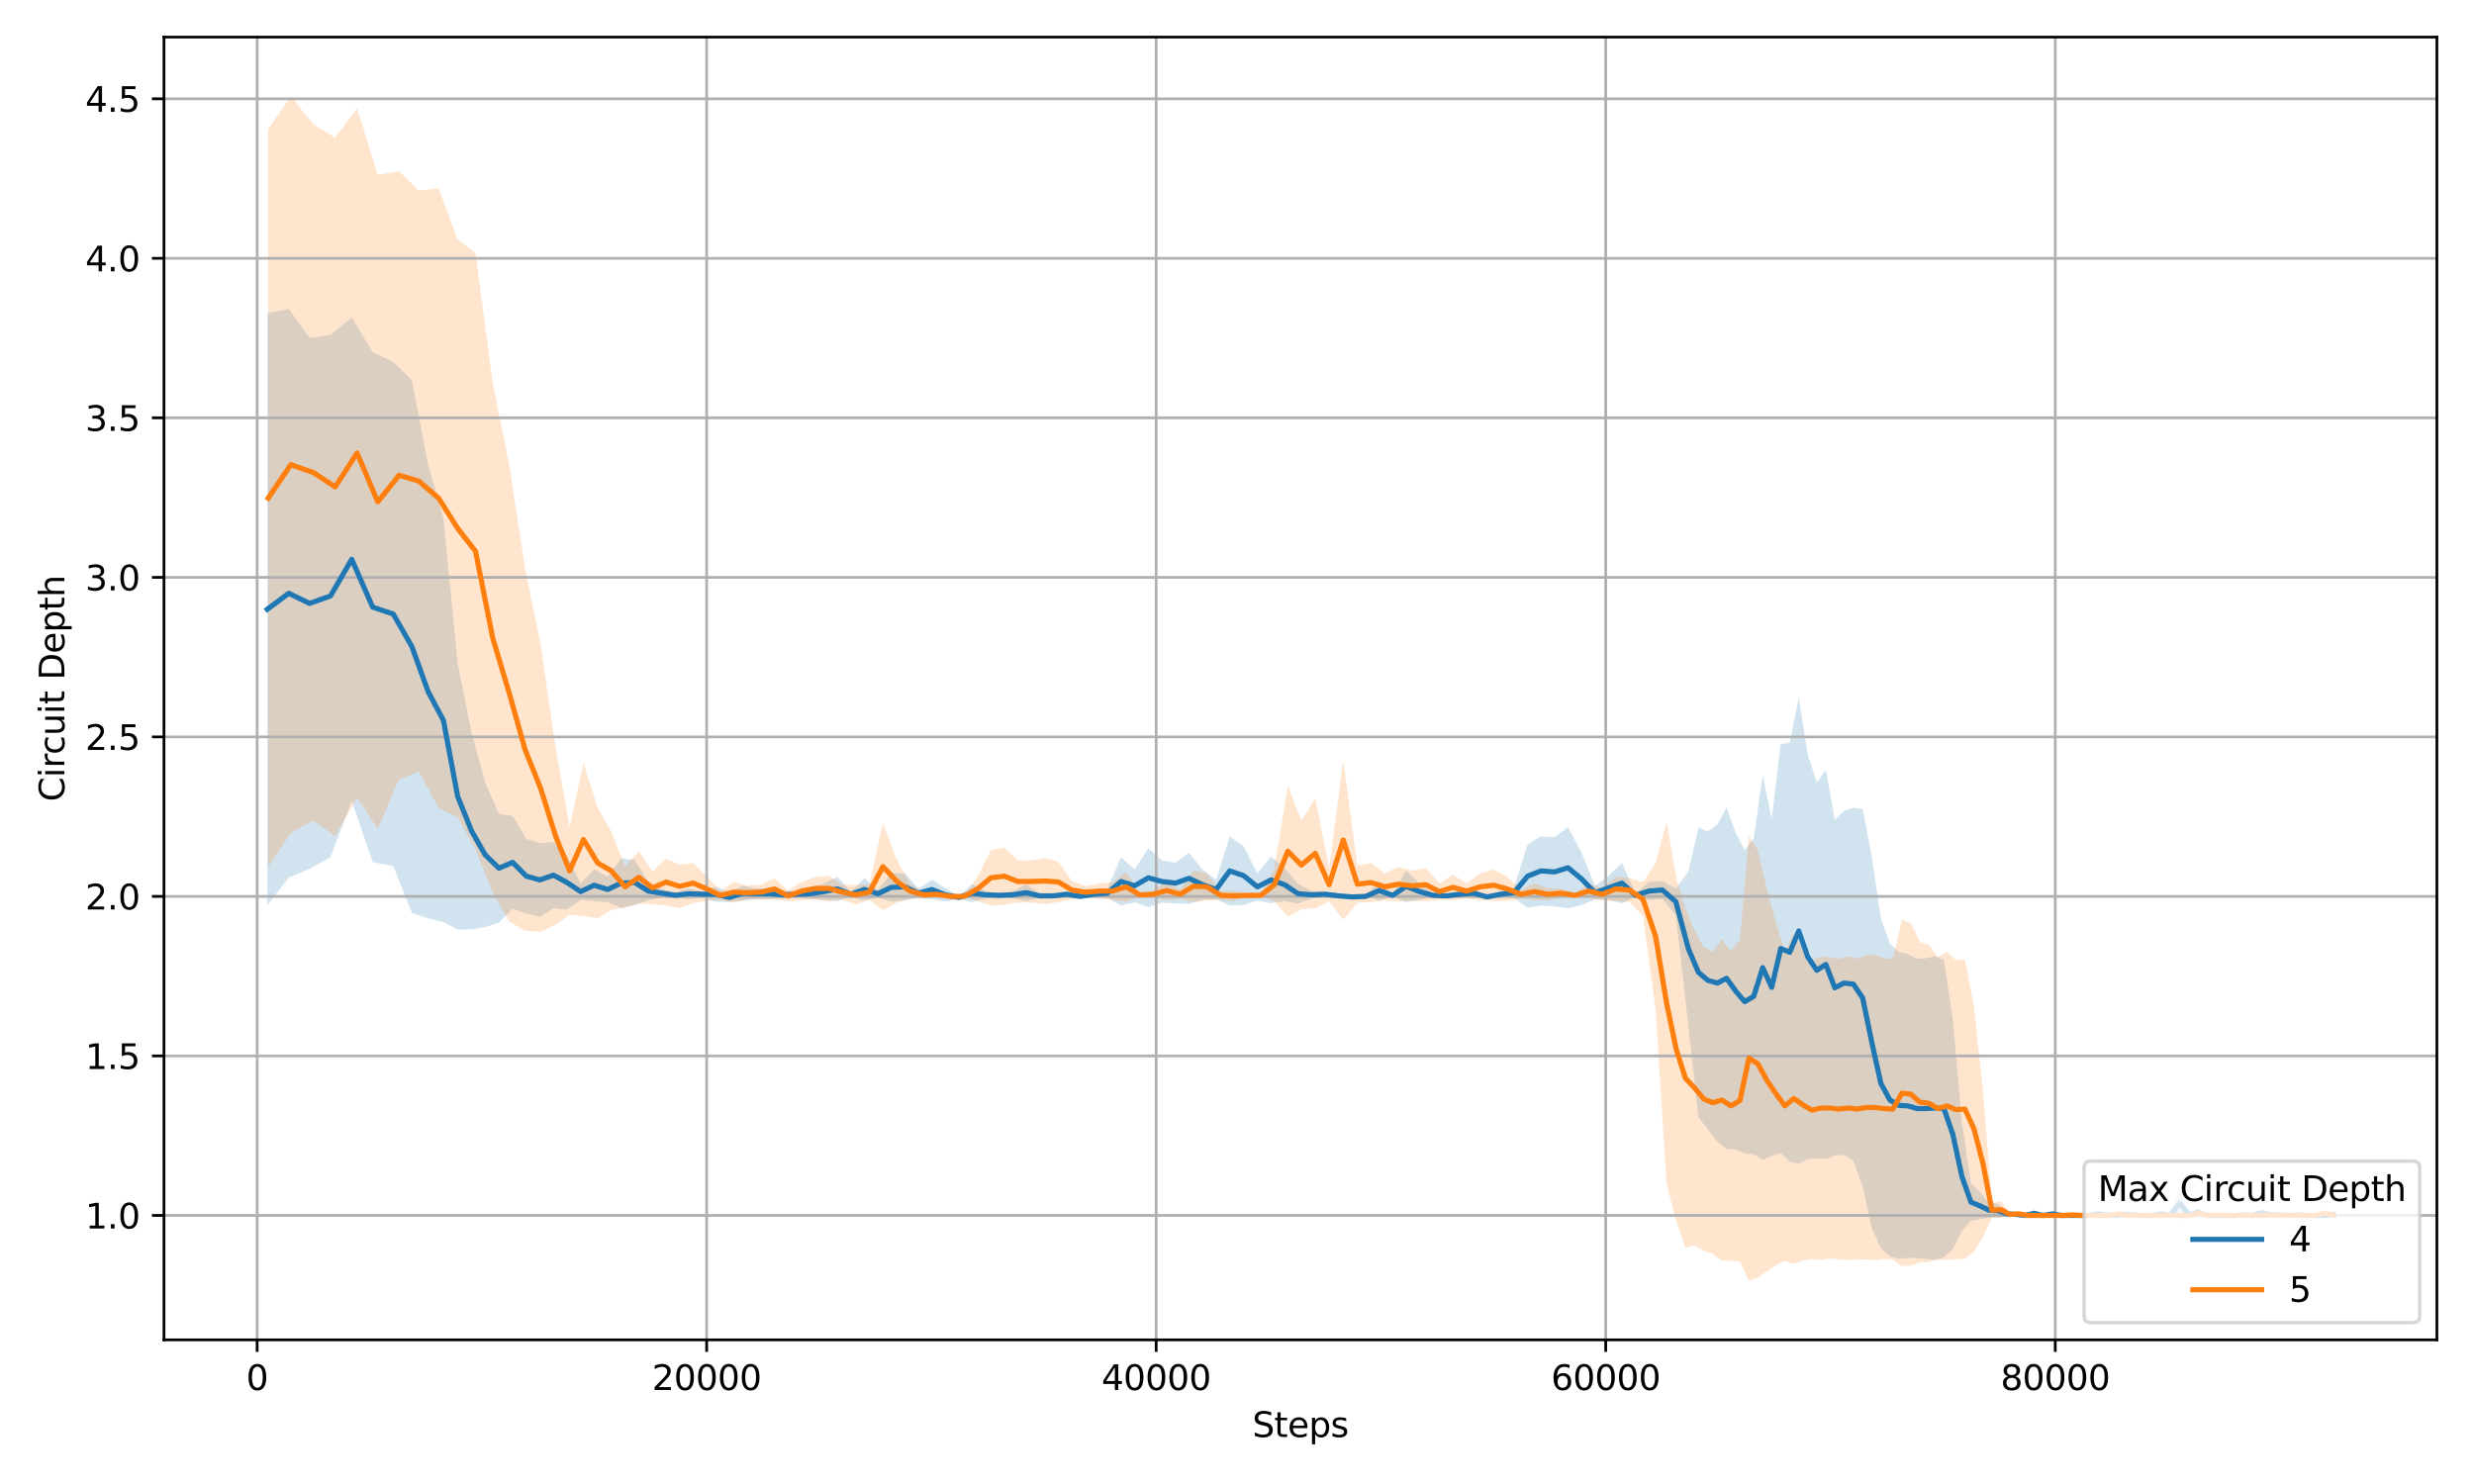 <?xml version="1.0" encoding="utf-8" standalone="no"?>
<!DOCTYPE svg PUBLIC "-//W3C//DTD SVG 1.1//EN"
  "http://www.w3.org/Graphics/SVG/1.1/DTD/svg11.dtd">
<svg xmlns:xlink="http://www.w3.org/1999/xlink" width="720pt" height="432pt" viewBox="0 0 720 432" xmlns="http://www.w3.org/2000/svg" version="1.1">
 <defs>
  <style type="text/css">*{stroke-linejoin: round; stroke-linecap: butt}</style>
 </defs>
 <g id="figure_1">
  <g id="patch_1">
   <path d="M 0 432 
L 720 432 
L 720 0 
L 0 0 
z
" style="fill: #ffffff"/>
  </g>
  <g id="axes_1">
   <g id="patch_2">
    <path d="M 47.72 390.04 
L 709.2 390.04 
L 709.2 10.8 
L 47.72 10.8 
z
" style="fill: #ffffff"/>
   </g>
   <g id="FillBetweenPolyCollection_1">
    <path d="M 77.787 91.175 
L 77.787 263.542 
L 84.034 255.494 
L 90.104 252.903 
L 96.181 249.516 
L 102.363 233.155 
L 108.453 250.958 
L 114.445 252.102 
L 119.854 265.75 
L 124.603 267.366 
L 129.051 268.402 
L 133.198 270.603 
L 137.241 270.512 
L 141.211 269.894 
L 145.215 268.529 
L 149.179 264.535 
L 153.175 265.933 
L 157.139 266.875 
L 161.077 264.387 
L 165.041 264.803 
L 168.986 261.962 
L 172.917 262.294 
L 176.855 262.656 
L 180.793 264.301 
L 184.75 263.49 
L 188.688 262.026 
L 192.626 261.332 
L 196.551 261.513 
L 200.482 261.705 
L 204.42 261.204 
L 208.351 262.517 
L 212.282 262.57 
L 216.194 262.207 
L 220.125 261.705 
L 224.044 261.705 
L 227.988 261.577 
L 231.913 261.204 
L 235.837 261.705 
L 239.762 261.962 
L 243.693 262.283 
L 247.631 261.204 
L 251.563 262.218 
L 255.487 261.268 
L 259.412 262.475 
L 263.343 262.101 
L 267.268 261.332 
L 271.2 261.781 
L 275.105 262.453 
L 279.023 261.694 
L 282.928 262.645 
L 286.879 261.577 
L 290.804 261.075 
L 294.722 261.577 
L 298.653 262.272 
L 302.578 261.449 
L 306.509 261.449 
L 310.434 261.204 
L 314.359 260.947 
L 318.29 261.204 
L 322.235 261.332 
L 326.251 263.618 
L 330.202 262.667 
L 334.205 264.067 
L 338.149 262.742 
L 342.081 262.988 
L 346.019 263.127 
L 349.983 261.92 
L 353.92 261.781 
L 357.878 263.587 
L 361.933 263.448 
L 365.93 262.101 
L 369.92 262.935 
L 373.852 262.358 
L 377.796 263.019 
L 381.727 261.577 
L 385.665 261.204 
L 389.59 261.449 
L 393.515 261.321 
L 397.439 260.947 
L 401.371 262.09 
L 405.296 261.075 
L 409.22 262.603 
L 413.145 261.962 
L 417.07 261.075 
L 420.995 261.449 
L 424.919 261.204 
L 428.851 261.332 
L 432.775 261.321 
L 436.7 261.204 
L 440.631 261.396 
L 444.556 264.259 
L 448.474 263.587 
L 452.399 263.896 
L 456.324 264.409 
L 460.249 263.501 
L 464.18 261.834 
L 468.105 261.973 
L 472.043 262.988 
L 475.967 261.075 
L 479.892 262.026 
L 483.81 261.716 
L 487.709 266.435 
L 491.346 298.446 
L 494.303 325.277 
L 497.063 328.771 
L 499.817 332.391 
L 502.466 334.459 
L 505.122 334.649 
L 507.758 335.739 
L 510.375 335.992 
L 512.991 337.721 
L 515.608 336.403 
L 518.244 335.692 
L 520.873 338.153 
L 523.49 338.807 
L 526.119 337.385 
L 528.749 337.214 
L 531.372 337.371 
L 533.988 336.397 
L 536.612 336.227 
L 539.385 337.836 
L 542.087 345.441 
L 544.762 357.609 
L 547.398 363.362 
L 550.021 365.766 
L 552.644 366.439 
L 555.261 366.156 
L 557.884 366.273 
L 560.5 366.492 
L 563.117 366.775 
L 565.733 366.054 
L 568.35 363.569 
L 570.973 358.285 
L 573.602 355.426 
L 576.232 354.977 
L 578.849 354.464 
L 581.472 354.4 
L 584.088 354.015 
L 586.718 353.951 
L 589.341 353.823 
L 591.983 354.08 
L 594.633 353.823 
L 597.334 354.015 
L 599.964 353.823 
L 602.593 353.823 
L 605.216 353.823 
L 607.846 353.823 
L 610.482 354.015 
L 613.099 353.887 
L 615.722 353.823 
L 618.351 353.951 
L 620.994 353.887 
L 623.637 353.823 
L 626.26 353.823 
L 628.915 354.015 
L 631.538 353.823 
L 634.332 355.298 
L 637.059 353.887 
L 639.708 354.208 
L 642.39 353.823 
L 645.04 353.823 
L 647.663 353.823 
L 650.292 353.823 
L 652.922 353.887 
L 655.558 353.823 
L 658.174 354.144 
L 660.798 353.887 
L 663.414 353.887 
L 666.031 353.823 
L 668.654 353.887 
L 671.283 353.823 
L 673.9 353.823 
L 676.516 353.823 
L 679.133 353.951 
L 679.133 353.076 
L 679.133 353.076 
L 676.516 353.823 
L 673.9 353.823 
L 671.283 353.823 
L 668.654 353.449 
L 666.031 353.823 
L 663.414 353.449 
L 660.798 353.449 
L 658.174 351.955 
L 655.558 353.823 
L 652.922 353.449 
L 650.292 353.823 
L 647.663 353.823 
L 645.04 353.823 
L 642.39 353.823 
L 639.708 351.581 
L 637.059 353.449 
L 634.332 345.228 
L 631.538 353.823 
L 628.915 352.702 
L 626.26 353.823 
L 623.637 353.823 
L 620.994 353.449 
L 618.351 353.076 
L 615.722 353.823 
L 613.099 353.449 
L 610.482 352.702 
L 607.846 353.823 
L 605.216 353.823 
L 602.593 353.823 
L 599.964 353.823 
L 597.334 352.702 
L 594.633 353.823 
L 591.983 352.328 
L 589.341 353.823 
L 586.718 353.076 
L 584.088 352.702 
L 581.472 350.46 
L 578.849 350.086 
L 576.232 347.096 
L 573.602 344.48 
L 570.973 326.762 
L 568.35 297.02 
L 565.733 279.365 
L 563.117 278.335 
L 560.5 278.927 
L 557.884 279.146 
L 555.261 277.716 
L 552.644 277.123 
L 550.021 274.699 
L 547.398 267.507 
L 544.762 249.422 
L 542.087 235.585 
L 539.385 235.14 
L 536.612 236.13 
L 533.988 238.746 
L 531.372 224.15 
L 528.749 227.713 
L 526.119 219.802 
L 523.49 203.211 
L 520.873 216.248 
L 518.244 216.541 
L 515.608 238.431 
L 512.991 225.658 
L 510.375 244.104 
L 507.758 247.454 
L 505.122 242.351 
L 502.466 235.111 
L 499.817 239.966 
L 497.063 242.037 
L 494.303 240.888 
L 491.346 253.788 
L 487.709 258.555 
L 483.81 256.463 
L 479.892 256.772 
L 475.967 260.2 
L 472.043 251.167 
L 468.105 254.968 
L 464.18 257.893 
L 460.249 248.177 
L 456.324 240.767 
L 452.399 243.757 
L 448.474 243.447 
L 444.556 245.871 
L 440.631 258.331 
L 436.7 259.452 
L 432.775 260.883 
L 428.851 258.705 
L 424.919 259.452 
L 420.995 260.136 
L 417.07 260.2 
L 413.145 257.146 
L 409.22 253.409 
L 405.296 260.2 
L 401.371 256.399 
L 397.439 260.947 
L 393.515 260.883 
L 389.59 260.136 
L 385.665 259.452 
L 381.727 259.388 
L 377.796 257.327 
L 373.852 252.726 
L 369.92 249.362 
L 365.93 254.22 
L 361.933 246.373 
L 357.878 243.447 
L 353.92 256.089 
L 349.983 253.163 
L 346.019 248.241 
L 342.081 251.167 
L 338.149 250.483 
L 334.205 246.992 
L 330.202 253.035 
L 326.251 249.608 
L 322.235 258.705 
L 318.29 259.452 
L 314.359 260.947 
L 310.434 259.452 
L 306.509 260.136 
L 302.578 260.136 
L 298.653 257.456 
L 294.722 259.388 
L 290.804 260.2 
L 286.879 259.388 
L 282.928 257.391 
L 279.023 260.819 
L 275.105 258.512 
L 271.2 256.089 
L 267.268 258.705 
L 263.343 254.22 
L 259.412 254.156 
L 255.487 259.079 
L 251.563 255.651 
L 247.631 259.452 
L 243.693 255.277 
L 239.762 257.146 
L 235.837 258.641 
L 231.913 259.452 
L 227.988 259.388 
L 224.044 258.641 
L 220.125 258.641 
L 216.194 257.829 
L 212.282 259.943 
L 208.351 258.139 
L 204.42 259.452 
L 200.482 258.641 
L 196.551 259.762 
L 192.626 258.705 
L 188.688 256.772 
L 184.75 250.355 
L 180.793 249.853 
L 176.855 255.213 
L 172.917 253.099 
L 168.986 257.146 
L 165.041 249.042 
L 161.077 245.123 
L 157.139 245.422 
L 153.175 244.197 
L 149.179 237.545 
L 145.215 236.957 
L 141.211 227.853 
L 137.241 213.303 
L 133.198 193.088 
L 129.051 151.019 
L 124.603 135.338 
L 119.854 110.638 
L 114.445 105.402 
L 108.453 102.521 
L 102.363 92.461 
L 96.181 97.462 
L 90.104 98.409 
L 84.034 89.936 
L 77.787 91.175 
z
" clip-path="url(#peea8a2b0db)" style="fill: #1f77b4; fill-opacity: 0.2"/>
   </g>
   <g id="FillBetweenPolyCollection_2">
    <path d="M 78.055 37.576 
L 78.055 252.438 
L 84.636 242.472 
L 91.236 238.892 
L 97.555 243.484 
L 103.92 232.182 
L 109.938 241.268 
L 116.132 226.877 
L 121.895 224.586 
L 127.638 235.199 
L 133.205 237.953 
L 138.399 247.244 
L 143.396 259.873 
L 148.256 268.316 
L 152.816 270.94 
L 157.349 271.255 
L 161.712 269.233 
L 165.78 266.297 
L 169.81 266.654 
L 173.918 267.336 
L 177.934 264.9 
L 181.931 264.213 
L 185.914 262.978 
L 189.878 263.286 
L 193.823 263.554 
L 197.767 264.354 
L 201.738 262.91 
L 205.735 262.283 
L 209.672 261.951 
L 213.591 262.773 
L 217.535 261.834 
L 221.486 261.898 
L 225.417 261.845 
L 229.362 262.325 
L 233.273 262.026 
L 237.231 261.909 
L 241.175 262.347 
L 245.139 261.898 
L 249.07 263.329 
L 253.021 261.898 
L 256.953 264.975 
L 260.884 262.806 
L 264.815 261.588 
L 268.747 261.577 
L 272.671 261.204 
L 276.596 261.823 
L 280.521 260.947 
L 284.446 262.283 
L 288.37 263.629 
L 292.295 263.384 
L 296.226 262.742 
L 300.151 262.742 
L 304.096 263.167 
L 308.033 262.678 
L 311.965 261.716 
L 315.889 261.46 
L 319.827 261.588 
L 323.765 262.026 
L 327.729 262.539 
L 331.66 261.139 
L 335.585 261.204 
L 339.51 262.09 
L 343.428 261.641 
L 347.34 262.603 
L 351.265 262.101 
L 355.189 261.951 
L 359.095 262.325 
L 363.019 261.075 
L 366.951 261.075 
L 370.875 262.358 
L 374.794 266.835 
L 378.718 264.73 
L 382.787 264.389 
L 386.81 262.358 
L 390.918 267.744 
L 395.032 262.86 
L 399.016 262.614 
L 403.013 262.101 
L 406.95 262.422 
L 410.915 262.229 
L 414.924 262.358 
L 418.895 261.962 
L 422.852 262.037 
L 426.81 261.588 
L 430.761 262.101 
L 434.738 262.294 
L 438.676 262.283 
L 442.62 261.641 
L 446.558 261.962 
L 450.509 262.079 
L 454.44 261.332 
L 458.371 261.075 
L 462.303 261.588 
L 466.26 262.079 
L 470.205 262.283 
L 474.188 262.592 
L 478.133 266.601 
L 481.822 293.919 
L 485.007 344.517 
L 487.814 355.462 
L 490.502 363.283 
L 493.145 362.566 
L 495.827 364.143 
L 498.476 365.008 
L 501.106 367.002 
L 503.735 367.031 
L 506.365 367.235 
L 508.981 372.802 
L 511.598 371.878 
L 514.214 370.109 
L 516.837 368.287 
L 519.454 367.031 
L 522.07 367.929 
L 524.687 366.941 
L 527.31 366.518 
L 529.926 366.775 
L 532.549 366.337 
L 535.166 366.647 
L 537.782 366.775 
L 540.399 366.647 
L 543.015 366.62 
L 545.638 366.839 
L 548.262 366.492 
L 550.878 366.647 
L 553.495 368.57 
L 556.111 368.442 
L 558.728 367.48 
L 561.344 367.352 
L 563.961 366.711 
L 566.616 366.726 
L 569.233 366.582 
L 571.849 366.428 
L 574.466 364.274 
L 577.082 360.107 
L 579.699 354.464 
L 582.315 354.528 
L 584.932 353.951 
L 587.548 354.015 
L 590.165 353.823 
L 592.781 353.823 
L 595.398 353.823 
L 598.014 353.823 
L 600.631 353.823 
L 603.247 353.887 
L 605.864 353.823 
L 608.48 353.823 
L 611.097 353.823 
L 613.713 353.823 
L 616.33 354.015 
L 618.947 353.823 
L 621.563 353.823 
L 624.18 353.823 
L 626.796 353.823 
L 629.413 353.823 
L 632.029 353.823 
L 634.646 353.823 
L 637.262 353.823 
L 639.879 354.08 
L 642.495 353.823 
L 645.118 353.887 
L 647.735 353.823 
L 650.351 353.823 
L 652.968 353.823 
L 655.584 353.823 
L 658.201 353.823 
L 660.817 353.887 
L 663.434 353.823 
L 666.05 353.823 
L 668.667 353.823 
L 671.283 353.823 
L 673.9 353.823 
L 676.516 354.08 
L 679.133 353.887 
L 679.133 353.449 
L 679.133 353.449 
L 676.516 352.328 
L 673.9 353.823 
L 671.283 353.823 
L 668.667 353.823 
L 666.05 353.823 
L 663.434 353.823 
L 660.817 353.449 
L 658.201 353.823 
L 655.584 353.823 
L 652.968 353.823 
L 650.351 353.823 
L 647.735 353.823 
L 645.118 353.449 
L 642.495 353.823 
L 639.879 352.328 
L 637.262 353.823 
L 634.646 353.823 
L 632.029 353.823 
L 629.413 353.823 
L 626.796 353.823 
L 624.18 353.823 
L 621.563 353.823 
L 618.947 353.823 
L 616.33 352.702 
L 613.713 353.823 
L 611.097 353.823 
L 608.48 353.823 
L 605.864 353.823 
L 603.247 353.449 
L 600.631 353.823 
L 598.014 353.823 
L 595.398 353.823 
L 592.781 353.823 
L 590.165 353.823 
L 587.548 352.702 
L 584.932 353.076 
L 582.315 349.712 
L 579.699 350.086 
L 577.082 317.2 
L 574.466 292.909 
L 571.849 279.301 
L 569.233 279.456 
L 566.616 277.145 
L 563.961 278.709 
L 561.344 274.971 
L 558.728 274.224 
L 556.111 268.619 
L 553.495 267.871 
L 550.878 279.082 
L 548.262 278.927 
L 545.638 277.961 
L 543.015 278.18 
L 540.399 279.082 
L 537.782 278.335 
L 535.166 279.082 
L 532.549 278.773 
L 529.926 278.335 
L 527.31 279.83 
L 524.687 276.312 
L 522.07 271.608 
L 519.454 276.84 
L 516.837 268.464 
L 514.214 258.902 
L 511.598 247.536 
L 508.981 243.207 
L 506.365 273.541 
L 503.735 276.84 
L 501.106 273.464 
L 498.476 277.006 
L 495.827 275.703 
L 493.145 270.779 
L 490.502 264.49 
L 487.814 255.283 
L 485.007 239.294 
L 481.822 251.195 
L 478.133 256.841 
L 474.188 255.587 
L 470.205 255.277 
L 466.26 258.577 
L 462.303 257.21 
L 458.371 260.2 
L 454.44 258.705 
L 450.509 258.577 
L 446.558 257.146 
L 442.62 259.014 
L 438.676 255.277 
L 434.738 253.099 
L 430.761 254.22 
L 426.81 257.21 
L 422.852 254.594 
L 418.895 257.146 
L 414.924 252.726 
L 410.915 253.473 
L 406.95 252.352 
L 403.013 254.22 
L 399.016 251.231 
L 395.032 251.914 
L 390.918 221.334 
L 386.81 252.726 
L 382.787 232.428 
L 378.718 238.899 
L 374.794 228.744 
L 370.875 252.726 
L 366.951 260.2 
L 363.019 260.2 
L 359.095 259.26 
L 355.189 259.324 
L 351.265 254.22 
L 347.34 253.409 
L 343.428 259.014 
L 339.51 256.399 
L 335.585 259.452 
L 331.66 259.826 
L 327.729 253.783 
L 323.765 256.772 
L 319.827 257.21 
L 315.889 257.957 
L 311.965 256.463 
L 308.033 250.857 
L 304.096 249.749 
L 300.151 250.483 
L 296.226 250.483 
L 292.295 246.746 
L 288.37 247.43 
L 284.446 255.277 
L 280.521 260.947 
L 276.596 260.071 
L 272.671 259.452 
L 268.747 259.388 
L 264.815 257.21 
L 260.884 250.11 
L 256.953 239.582 
L 253.021 257.52 
L 249.07 257.637 
L 245.139 257.52 
L 241.175 254.904 
L 237.231 255.342 
L 233.273 256.772 
L 229.362 259.26 
L 225.417 255.715 
L 221.486 257.52 
L 217.535 257.893 
L 213.591 256.644 
L 209.672 259.324 
L 205.735 255.277 
L 201.738 251.244 
L 197.767 251.658 
L 193.823 249.981 
L 189.878 253.654 
L 185.914 247.771 
L 181.931 252.109 
L 177.934 242.134 
L 173.918 235.054 
L 169.81 222.114 
L 165.78 240.737 
L 161.712 217.677 
L 157.349 187.793 
L 152.816 165.508 
L 148.256 135.625 
L 143.396 111.562 
L 138.399 73.729 
L 133.205 69.707 
L 127.638 54.815 
L 121.895 55.521 
L 116.132 49.825 
L 109.938 50.913 
L 103.92 31.517 
L 97.555 40.029 
L 91.236 36.262 
L 84.636 28.038 
L 78.055 37.576 
z
" clip-path="url(#peea8a2b0db)" style="fill: #ff7f0e; fill-opacity: 0.2"/>
   </g>
   <g id="matplotlib.axis_1">
    <g id="xtick_1">
     <g id="line2d_1">
      <path d="M 74.831 390.04 
L 74.831 10.8 
" clip-path="url(#peea8a2b0db)" style="fill: none; stroke: #b0b0b0; stroke-width: 0.8; stroke-linecap: square"/>
     </g>
     <g id="line2d_2">
      <defs>
       <path id="m5e4bc0f28e" d="M 0 0 
L 0 3.5 
" style="stroke: #000000; stroke-width: 0.8"/>
      </defs>
      <g>
       <use xlink:href="#m5e4bc0f28e" x="74.831" y="390.04" style="stroke: #000000; stroke-width: 0.8"/>
      </g>
     </g>
     <g id="text_1">
      <!-- 0 -->
      <g transform="translate(71.649 404.638) scale(0.1 -0.1)">
       <defs>
        <path id="DejaVuSans-30" d="M 2034 4250 
Q 1547 4250 1301 3770 
Q 1056 3291 1056 2328 
Q 1056 1369 1301 889 
Q 1547 409 2034 409 
Q 2525 409 2770 889 
Q 3016 1369 3016 2328 
Q 3016 3291 2770 3770 
Q 2525 4250 2034 4250 
z
M 2034 4750 
Q 2819 4750 3233 4129 
Q 3647 3509 3647 2328 
Q 3647 1150 3233 529 
Q 2819 -91 2034 -91 
Q 1250 -91 836 529 
Q 422 1150 422 2328 
Q 422 3509 836 4129 
Q 1250 4750 2034 4750 
z
" transform="scale(0.016)"/>
       </defs>
       <use xlink:href="#DejaVuSans-30"/>
      </g>
     </g>
    </g>
    <g id="xtick_2">
     <g id="line2d_3">
      <path d="M 205.656 390.04 
L 205.656 10.8 
" clip-path="url(#peea8a2b0db)" style="fill: none; stroke: #b0b0b0; stroke-width: 0.8; stroke-linecap: square"/>
     </g>
     <g id="line2d_4">
      <g>
       <use xlink:href="#m5e4bc0f28e" x="205.656" y="390.04" style="stroke: #000000; stroke-width: 0.8"/>
      </g>
     </g>
     <g id="text_2">
      <!-- 20000 -->
      <g transform="translate(189.75 404.638) scale(0.1 -0.1)">
       <defs>
        <path id="DejaVuSans-32" d="M 1228 531 
L 3431 531 
L 3431 0 
L 469 0 
L 469 531 
Q 828 903 1448 1529 
Q 2069 2156 2228 2338 
Q 2531 2678 2651 2914 
Q 2772 3150 2772 3378 
Q 2772 3750 2511 3984 
Q 2250 4219 1831 4219 
Q 1534 4219 1204 4116 
Q 875 4013 500 3803 
L 500 4441 
Q 881 4594 1212 4672 
Q 1544 4750 1819 4750 
Q 2544 4750 2975 4387 
Q 3406 4025 3406 3419 
Q 3406 3131 3298 2873 
Q 3191 2616 2906 2266 
Q 2828 2175 2409 1742 
Q 1991 1309 1228 531 
z
" transform="scale(0.016)"/>
       </defs>
       <use xlink:href="#DejaVuSans-32"/>
       <use xlink:href="#DejaVuSans-30" transform="translate(63.623 0)"/>
       <use xlink:href="#DejaVuSans-30" transform="translate(127.246 0)"/>
       <use xlink:href="#DejaVuSans-30" transform="translate(190.869 0)"/>
       <use xlink:href="#DejaVuSans-30" transform="translate(254.492 0)"/>
      </g>
     </g>
    </g>
    <g id="xtick_3">
     <g id="line2d_5">
      <path d="M 336.481 390.04 
L 336.481 10.8 
" clip-path="url(#peea8a2b0db)" style="fill: none; stroke: #b0b0b0; stroke-width: 0.8; stroke-linecap: square"/>
     </g>
     <g id="line2d_6">
      <g>
       <use xlink:href="#m5e4bc0f28e" x="336.481" y="390.04" style="stroke: #000000; stroke-width: 0.8"/>
      </g>
     </g>
     <g id="text_3">
      <!-- 40000 -->
      <g transform="translate(320.575 404.638) scale(0.1 -0.1)">
       <defs>
        <path id="DejaVuSans-34" d="M 2419 4116 
L 825 1625 
L 2419 1625 
L 2419 4116 
z
M 2253 4666 
L 3047 4666 
L 3047 1625 
L 3713 1625 
L 3713 1100 
L 3047 1100 
L 3047 0 
L 2419 0 
L 2419 1100 
L 313 1100 
L 313 1709 
L 2253 4666 
z
" transform="scale(0.016)"/>
       </defs>
       <use xlink:href="#DejaVuSans-34"/>
       <use xlink:href="#DejaVuSans-30" transform="translate(63.623 0)"/>
       <use xlink:href="#DejaVuSans-30" transform="translate(127.246 0)"/>
       <use xlink:href="#DejaVuSans-30" transform="translate(190.869 0)"/>
       <use xlink:href="#DejaVuSans-30" transform="translate(254.492 0)"/>
      </g>
     </g>
    </g>
    <g id="xtick_4">
     <g id="line2d_7">
      <path d="M 467.307 390.04 
L 467.307 10.8 
" clip-path="url(#peea8a2b0db)" style="fill: none; stroke: #b0b0b0; stroke-width: 0.8; stroke-linecap: square"/>
     </g>
     <g id="line2d_8">
      <g>
       <use xlink:href="#m5e4bc0f28e" x="467.307" y="390.04" style="stroke: #000000; stroke-width: 0.8"/>
      </g>
     </g>
     <g id="text_4">
      <!-- 60000 -->
      <g transform="translate(451.401 404.638) scale(0.1 -0.1)">
       <defs>
        <path id="DejaVuSans-36" d="M 2113 2584 
Q 1688 2584 1439 2293 
Q 1191 2003 1191 1497 
Q 1191 994 1439 701 
Q 1688 409 2113 409 
Q 2538 409 2786 701 
Q 3034 994 3034 1497 
Q 3034 2003 2786 2293 
Q 2538 2584 2113 2584 
z
M 3366 4563 
L 3366 3988 
Q 3128 4100 2886 4159 
Q 2644 4219 2406 4219 
Q 1781 4219 1451 3797 
Q 1122 3375 1075 2522 
Q 1259 2794 1537 2939 
Q 1816 3084 2150 3084 
Q 2853 3084 3261 2657 
Q 3669 2231 3669 1497 
Q 3669 778 3244 343 
Q 2819 -91 2113 -91 
Q 1303 -91 875 529 
Q 447 1150 447 2328 
Q 447 3434 972 4092 
Q 1497 4750 2381 4750 
Q 2619 4750 2861 4703 
Q 3103 4656 3366 4563 
z
" transform="scale(0.016)"/>
       </defs>
       <use xlink:href="#DejaVuSans-36"/>
       <use xlink:href="#DejaVuSans-30" transform="translate(63.623 0)"/>
       <use xlink:href="#DejaVuSans-30" transform="translate(127.246 0)"/>
       <use xlink:href="#DejaVuSans-30" transform="translate(190.869 0)"/>
       <use xlink:href="#DejaVuSans-30" transform="translate(254.492 0)"/>
      </g>
     </g>
    </g>
    <g id="xtick_5">
     <g id="line2d_9">
      <path d="M 598.132 390.04 
L 598.132 10.8 
" clip-path="url(#peea8a2b0db)" style="fill: none; stroke: #b0b0b0; stroke-width: 0.8; stroke-linecap: square"/>
     </g>
     <g id="line2d_10">
      <g>
       <use xlink:href="#m5e4bc0f28e" x="598.132" y="390.04" style="stroke: #000000; stroke-width: 0.8"/>
      </g>
     </g>
     <g id="text_5">
      <!-- 80000 -->
      <g transform="translate(582.226 404.638) scale(0.1 -0.1)">
       <defs>
        <path id="DejaVuSans-38" d="M 2034 2216 
Q 1584 2216 1326 1975 
Q 1069 1734 1069 1313 
Q 1069 891 1326 650 
Q 1584 409 2034 409 
Q 2484 409 2743 651 
Q 3003 894 3003 1313 
Q 3003 1734 2745 1975 
Q 2488 2216 2034 2216 
z
M 1403 2484 
Q 997 2584 770 2862 
Q 544 3141 544 3541 
Q 544 4100 942 4425 
Q 1341 4750 2034 4750 
Q 2731 4750 3128 4425 
Q 3525 4100 3525 3541 
Q 3525 3141 3298 2862 
Q 3072 2584 2669 2484 
Q 3125 2378 3379 2068 
Q 3634 1759 3634 1313 
Q 3634 634 3220 271 
Q 2806 -91 2034 -91 
Q 1263 -91 848 271 
Q 434 634 434 1313 
Q 434 1759 690 2068 
Q 947 2378 1403 2484 
z
M 1172 3481 
Q 1172 3119 1398 2916 
Q 1625 2713 2034 2713 
Q 2441 2713 2670 2916 
Q 2900 3119 2900 3481 
Q 2900 3844 2670 4047 
Q 2441 4250 2034 4250 
Q 1625 4250 1398 4047 
Q 1172 3844 1172 3481 
z
" transform="scale(0.016)"/>
       </defs>
       <use xlink:href="#DejaVuSans-38"/>
       <use xlink:href="#DejaVuSans-30" transform="translate(63.623 0)"/>
       <use xlink:href="#DejaVuSans-30" transform="translate(127.246 0)"/>
       <use xlink:href="#DejaVuSans-30" transform="translate(190.869 0)"/>
       <use xlink:href="#DejaVuSans-30" transform="translate(254.492 0)"/>
      </g>
     </g>
    </g>
    <g id="text_6">
     <!-- Steps -->
     <g transform="translate(364.47 418.317) scale(0.1 -0.1)">
      <defs>
       <path id="DejaVuSans-53" d="M 3425 4513 
L 3425 3897 
Q 3066 4069 2747 4153 
Q 2428 4238 2131 4238 
Q 1616 4238 1336 4038 
Q 1056 3838 1056 3469 
Q 1056 3159 1242 3001 
Q 1428 2844 1947 2747 
L 2328 2669 
Q 3034 2534 3370 2195 
Q 3706 1856 3706 1288 
Q 3706 609 3251 259 
Q 2797 -91 1919 -91 
Q 1588 -91 1214 -16 
Q 841 59 441 206 
L 441 856 
Q 825 641 1194 531 
Q 1563 422 1919 422 
Q 2459 422 2753 634 
Q 3047 847 3047 1241 
Q 3047 1584 2836 1778 
Q 2625 1972 2144 2069 
L 1759 2144 
Q 1053 2284 737 2584 
Q 422 2884 422 3419 
Q 422 4038 858 4394 
Q 1294 4750 2059 4750 
Q 2388 4750 2728 4690 
Q 3069 4631 3425 4513 
z
" transform="scale(0.016)"/>
       <path id="DejaVuSans-74" d="M 1172 4494 
L 1172 3500 
L 2356 3500 
L 2356 3053 
L 1172 3053 
L 1172 1153 
Q 1172 725 1289 603 
Q 1406 481 1766 481 
L 2356 481 
L 2356 0 
L 1766 0 
Q 1100 0 847 248 
Q 594 497 594 1153 
L 594 3053 
L 172 3053 
L 172 3500 
L 594 3500 
L 594 4494 
L 1172 4494 
z
" transform="scale(0.016)"/>
       <path id="DejaVuSans-65" d="M 3597 1894 
L 3597 1613 
L 953 1613 
Q 991 1019 1311 708 
Q 1631 397 2203 397 
Q 2534 397 2845 478 
Q 3156 559 3463 722 
L 3463 178 
Q 3153 47 2828 -22 
Q 2503 -91 2169 -91 
Q 1331 -91 842 396 
Q 353 884 353 1716 
Q 353 2575 817 3079 
Q 1281 3584 2069 3584 
Q 2775 3584 3186 3129 
Q 3597 2675 3597 1894 
z
M 3022 2063 
Q 3016 2534 2758 2815 
Q 2500 3097 2075 3097 
Q 1594 3097 1305 2825 
Q 1016 2553 972 2059 
L 3022 2063 
z
" transform="scale(0.016)"/>
       <path id="DejaVuSans-70" d="M 1159 525 
L 1159 -1331 
L 581 -1331 
L 581 3500 
L 1159 3500 
L 1159 2969 
Q 1341 3281 1617 3432 
Q 1894 3584 2278 3584 
Q 2916 3584 3314 3078 
Q 3713 2572 3713 1747 
Q 3713 922 3314 415 
Q 2916 -91 2278 -91 
Q 1894 -91 1617 61 
Q 1341 213 1159 525 
z
M 3116 1747 
Q 3116 2381 2855 2742 
Q 2594 3103 2138 3103 
Q 1681 3103 1420 2742 
Q 1159 2381 1159 1747 
Q 1159 1113 1420 752 
Q 1681 391 2138 391 
Q 2594 391 2855 752 
Q 3116 1113 3116 1747 
z
" transform="scale(0.016)"/>
       <path id="DejaVuSans-73" d="M 2834 3397 
L 2834 2853 
Q 2591 2978 2328 3040 
Q 2066 3103 1784 3103 
Q 1356 3103 1142 2972 
Q 928 2841 928 2578 
Q 928 2378 1081 2264 
Q 1234 2150 1697 2047 
L 1894 2003 
Q 2506 1872 2764 1633 
Q 3022 1394 3022 966 
Q 3022 478 2636 193 
Q 2250 -91 1575 -91 
Q 1294 -91 989 -36 
Q 684 19 347 128 
L 347 722 
Q 666 556 975 473 
Q 1284 391 1588 391 
Q 1994 391 2212 530 
Q 2431 669 2431 922 
Q 2431 1156 2273 1281 
Q 2116 1406 1581 1522 
L 1381 1569 
Q 847 1681 609 1914 
Q 372 2147 372 2553 
Q 372 3047 722 3315 
Q 1072 3584 1716 3584 
Q 2034 3584 2315 3537 
Q 2597 3491 2834 3397 
z
" transform="scale(0.016)"/>
      </defs>
      <use xlink:href="#DejaVuSans-53"/>
      <use xlink:href="#DejaVuSans-74" transform="translate(63.477 0)"/>
      <use xlink:href="#DejaVuSans-65" transform="translate(102.686 0)"/>
      <use xlink:href="#DejaVuSans-70" transform="translate(164.209 0)"/>
      <use xlink:href="#DejaVuSans-73" transform="translate(227.686 0)"/>
     </g>
    </g>
   </g>
   <g id="matplotlib.axis_2">
    <g id="ytick_1">
     <g id="line2d_11">
      <path d="M 47.72 353.823 
L 709.2 353.823 
" clip-path="url(#peea8a2b0db)" style="fill: none; stroke: #b0b0b0; stroke-width: 0.8; stroke-linecap: square"/>
     </g>
     <g id="line2d_12">
      <defs>
       <path id="m0d1c5f8382" d="M 0 0 
L -3.5 0 
" style="stroke: #000000; stroke-width: 0.8"/>
      </defs>
      <g>
       <use xlink:href="#m0d1c5f8382" x="47.72" y="353.823" style="stroke: #000000; stroke-width: 0.8"/>
      </g>
     </g>
     <g id="text_7">
      <!-- 1.0 -->
      <g transform="translate(24.817 357.622) scale(0.1 -0.1)">
       <defs>
        <path id="DejaVuSans-31" d="M 794 531 
L 1825 531 
L 1825 4091 
L 703 3866 
L 703 4441 
L 1819 4666 
L 2450 4666 
L 2450 531 
L 3481 531 
L 3481 0 
L 794 0 
L 794 531 
z
" transform="scale(0.016)"/>
        <path id="DejaVuSans-2e" d="M 684 794 
L 1344 794 
L 1344 0 
L 684 0 
L 684 794 
z
" transform="scale(0.016)"/>
       </defs>
       <use xlink:href="#DejaVuSans-31"/>
       <use xlink:href="#DejaVuSans-2e" transform="translate(63.623 0)"/>
       <use xlink:href="#DejaVuSans-30" transform="translate(95.41 0)"/>
      </g>
     </g>
    </g>
    <g id="ytick_2">
     <g id="line2d_13">
      <path d="M 47.72 307.385 
L 709.2 307.385 
" clip-path="url(#peea8a2b0db)" style="fill: none; stroke: #b0b0b0; stroke-width: 0.8; stroke-linecap: square"/>
     </g>
     <g id="line2d_14">
      <g>
       <use xlink:href="#m0d1c5f8382" x="47.72" y="307.385" style="stroke: #000000; stroke-width: 0.8"/>
      </g>
     </g>
     <g id="text_8">
      <!-- 1.5 -->
      <g transform="translate(24.817 311.184) scale(0.1 -0.1)">
       <defs>
        <path id="DejaVuSans-35" d="M 691 4666 
L 3169 4666 
L 3169 4134 
L 1269 4134 
L 1269 2991 
Q 1406 3038 1543 3061 
Q 1681 3084 1819 3084 
Q 2600 3084 3056 2656 
Q 3513 2228 3513 1497 
Q 3513 744 3044 326 
Q 2575 -91 1722 -91 
Q 1428 -91 1123 -41 
Q 819 9 494 109 
L 494 744 
Q 775 591 1075 516 
Q 1375 441 1709 441 
Q 2250 441 2565 725 
Q 2881 1009 2881 1497 
Q 2881 1984 2565 2268 
Q 2250 2553 1709 2553 
Q 1456 2553 1204 2497 
Q 953 2441 691 2322 
L 691 4666 
z
" transform="scale(0.016)"/>
       </defs>
       <use xlink:href="#DejaVuSans-31"/>
       <use xlink:href="#DejaVuSans-2e" transform="translate(63.623 0)"/>
       <use xlink:href="#DejaVuSans-35" transform="translate(95.41 0)"/>
      </g>
     </g>
    </g>
    <g id="ytick_3">
     <g id="line2d_15">
      <path d="M 47.72 260.947 
L 709.2 260.947 
" clip-path="url(#peea8a2b0db)" style="fill: none; stroke: #b0b0b0; stroke-width: 0.8; stroke-linecap: square"/>
     </g>
     <g id="line2d_16">
      <g>
       <use xlink:href="#m0d1c5f8382" x="47.72" y="260.947" style="stroke: #000000; stroke-width: 0.8"/>
      </g>
     </g>
     <g id="text_9">
      <!-- 2.0 -->
      <g transform="translate(24.817 264.746) scale(0.1 -0.1)">
       <use xlink:href="#DejaVuSans-32"/>
       <use xlink:href="#DejaVuSans-2e" transform="translate(63.623 0)"/>
       <use xlink:href="#DejaVuSans-30" transform="translate(95.41 0)"/>
      </g>
     </g>
    </g>
    <g id="ytick_4">
     <g id="line2d_17">
      <path d="M 47.72 214.509 
L 709.2 214.509 
" clip-path="url(#peea8a2b0db)" style="fill: none; stroke: #b0b0b0; stroke-width: 0.8; stroke-linecap: square"/>
     </g>
     <g id="line2d_18">
      <g>
       <use xlink:href="#m0d1c5f8382" x="47.72" y="214.509" style="stroke: #000000; stroke-width: 0.8"/>
      </g>
     </g>
     <g id="text_10">
      <!-- 2.5 -->
      <g transform="translate(24.817 218.308) scale(0.1 -0.1)">
       <use xlink:href="#DejaVuSans-32"/>
       <use xlink:href="#DejaVuSans-2e" transform="translate(63.623 0)"/>
       <use xlink:href="#DejaVuSans-35" transform="translate(95.41 0)"/>
      </g>
     </g>
    </g>
    <g id="ytick_5">
     <g id="line2d_19">
      <path d="M 47.72 168.071 
L 709.2 168.071 
" clip-path="url(#peea8a2b0db)" style="fill: none; stroke: #b0b0b0; stroke-width: 0.8; stroke-linecap: square"/>
     </g>
     <g id="line2d_20">
      <g>
       <use xlink:href="#m0d1c5f8382" x="47.72" y="168.071" style="stroke: #000000; stroke-width: 0.8"/>
      </g>
     </g>
     <g id="text_11">
      <!-- 3.0 -->
      <g transform="translate(24.817 171.87) scale(0.1 -0.1)">
       <defs>
        <path id="DejaVuSans-33" d="M 2597 2516 
Q 3050 2419 3304 2112 
Q 3559 1806 3559 1356 
Q 3559 666 3084 287 
Q 2609 -91 1734 -91 
Q 1441 -91 1130 -33 
Q 819 25 488 141 
L 488 750 
Q 750 597 1062 519 
Q 1375 441 1716 441 
Q 2309 441 2620 675 
Q 2931 909 2931 1356 
Q 2931 1769 2642 2001 
Q 2353 2234 1838 2234 
L 1294 2234 
L 1294 2753 
L 1863 2753 
Q 2328 2753 2575 2939 
Q 2822 3125 2822 3475 
Q 2822 3834 2567 4026 
Q 2313 4219 1838 4219 
Q 1578 4219 1281 4162 
Q 984 4106 628 3988 
L 628 4550 
Q 988 4650 1302 4700 
Q 1616 4750 1894 4750 
Q 2613 4750 3031 4423 
Q 3450 4097 3450 3541 
Q 3450 3153 3228 2886 
Q 3006 2619 2597 2516 
z
" transform="scale(0.016)"/>
       </defs>
       <use xlink:href="#DejaVuSans-33"/>
       <use xlink:href="#DejaVuSans-2e" transform="translate(63.623 0)"/>
       <use xlink:href="#DejaVuSans-30" transform="translate(95.41 0)"/>
      </g>
     </g>
    </g>
    <g id="ytick_6">
     <g id="line2d_21">
      <path d="M 47.72 121.633 
L 709.2 121.633 
" clip-path="url(#peea8a2b0db)" style="fill: none; stroke: #b0b0b0; stroke-width: 0.8; stroke-linecap: square"/>
     </g>
     <g id="line2d_22">
      <g>
       <use xlink:href="#m0d1c5f8382" x="47.72" y="121.633" style="stroke: #000000; stroke-width: 0.8"/>
      </g>
     </g>
     <g id="text_12">
      <!-- 3.5 -->
      <g transform="translate(24.817 125.432) scale(0.1 -0.1)">
       <use xlink:href="#DejaVuSans-33"/>
       <use xlink:href="#DejaVuSans-2e" transform="translate(63.623 0)"/>
       <use xlink:href="#DejaVuSans-35" transform="translate(95.41 0)"/>
      </g>
     </g>
    </g>
    <g id="ytick_7">
     <g id="line2d_23">
      <path d="M 47.72 75.195 
L 709.2 75.195 
" clip-path="url(#peea8a2b0db)" style="fill: none; stroke: #b0b0b0; stroke-width: 0.8; stroke-linecap: square"/>
     </g>
     <g id="line2d_24">
      <g>
       <use xlink:href="#m0d1c5f8382" x="47.72" y="75.195" style="stroke: #000000; stroke-width: 0.8"/>
      </g>
     </g>
     <g id="text_13">
      <!-- 4.0 -->
      <g transform="translate(24.817 78.994) scale(0.1 -0.1)">
       <use xlink:href="#DejaVuSans-34"/>
       <use xlink:href="#DejaVuSans-2e" transform="translate(63.623 0)"/>
       <use xlink:href="#DejaVuSans-30" transform="translate(95.41 0)"/>
      </g>
     </g>
    </g>
    <g id="ytick_8">
     <g id="line2d_25">
      <path d="M 47.72 28.757 
L 709.2 28.757 
" clip-path="url(#peea8a2b0db)" style="fill: none; stroke: #b0b0b0; stroke-width: 0.8; stroke-linecap: square"/>
     </g>
     <g id="line2d_26">
      <g>
       <use xlink:href="#m0d1c5f8382" x="47.72" y="28.757" style="stroke: #000000; stroke-width: 0.8"/>
      </g>
     </g>
     <g id="text_14">
      <!-- 4.5 -->
      <g transform="translate(24.817 32.556) scale(0.1 -0.1)">
       <use xlink:href="#DejaVuSans-34"/>
       <use xlink:href="#DejaVuSans-2e" transform="translate(63.623 0)"/>
       <use xlink:href="#DejaVuSans-35" transform="translate(95.41 0)"/>
      </g>
     </g>
    </g>
    <g id="text_15">
     <!-- Circuit Depth -->
     <g transform="translate(18.737 233.329) rotate(-90) scale(0.1 -0.1)">
      <defs>
       <path id="DejaVuSans-43" d="M 4122 4306 
L 4122 3641 
Q 3803 3938 3442 4084 
Q 3081 4231 2675 4231 
Q 1875 4231 1450 3742 
Q 1025 3253 1025 2328 
Q 1025 1406 1450 917 
Q 1875 428 2675 428 
Q 3081 428 3442 575 
Q 3803 722 4122 1019 
L 4122 359 
Q 3791 134 3420 21 
Q 3050 -91 2638 -91 
Q 1578 -91 968 557 
Q 359 1206 359 2328 
Q 359 3453 968 4101 
Q 1578 4750 2638 4750 
Q 3056 4750 3426 4639 
Q 3797 4528 4122 4306 
z
" transform="scale(0.016)"/>
       <path id="DejaVuSans-69" d="M 603 3500 
L 1178 3500 
L 1178 0 
L 603 0 
L 603 3500 
z
M 603 4863 
L 1178 4863 
L 1178 4134 
L 603 4134 
L 603 4863 
z
" transform="scale(0.016)"/>
       <path id="DejaVuSans-72" d="M 2631 2963 
Q 2534 3019 2420 3045 
Q 2306 3072 2169 3072 
Q 1681 3072 1420 2755 
Q 1159 2438 1159 1844 
L 1159 0 
L 581 0 
L 581 3500 
L 1159 3500 
L 1159 2956 
Q 1341 3275 1631 3429 
Q 1922 3584 2338 3584 
Q 2397 3584 2469 3576 
Q 2541 3569 2628 3553 
L 2631 2963 
z
" transform="scale(0.016)"/>
       <path id="DejaVuSans-63" d="M 3122 3366 
L 3122 2828 
Q 2878 2963 2633 3030 
Q 2388 3097 2138 3097 
Q 1578 3097 1268 2742 
Q 959 2388 959 1747 
Q 959 1106 1268 751 
Q 1578 397 2138 397 
Q 2388 397 2633 464 
Q 2878 531 3122 666 
L 3122 134 
Q 2881 22 2623 -34 
Q 2366 -91 2075 -91 
Q 1284 -91 818 406 
Q 353 903 353 1747 
Q 353 2603 823 3093 
Q 1294 3584 2113 3584 
Q 2378 3584 2631 3529 
Q 2884 3475 3122 3366 
z
" transform="scale(0.016)"/>
       <path id="DejaVuSans-75" d="M 544 1381 
L 544 3500 
L 1119 3500 
L 1119 1403 
Q 1119 906 1312 657 
Q 1506 409 1894 409 
Q 2359 409 2629 706 
Q 2900 1003 2900 1516 
L 2900 3500 
L 3475 3500 
L 3475 0 
L 2900 0 
L 2900 538 
Q 2691 219 2414 64 
Q 2138 -91 1772 -91 
Q 1169 -91 856 284 
Q 544 659 544 1381 
z
M 1991 3584 
L 1991 3584 
z
" transform="scale(0.016)"/>
       <path id="DejaVuSans-20" transform="scale(0.016)"/>
       <path id="DejaVuSans-44" d="M 1259 4147 
L 1259 519 
L 2022 519 
Q 2988 519 3436 956 
Q 3884 1394 3884 2338 
Q 3884 3275 3436 3711 
Q 2988 4147 2022 4147 
L 1259 4147 
z
M 628 4666 
L 1925 4666 
Q 3281 4666 3915 4102 
Q 4550 3538 4550 2338 
Q 4550 1131 3912 565 
Q 3275 0 1925 0 
L 628 0 
L 628 4666 
z
" transform="scale(0.016)"/>
       <path id="DejaVuSans-68" d="M 3513 2113 
L 3513 0 
L 2938 0 
L 2938 2094 
Q 2938 2591 2744 2837 
Q 2550 3084 2163 3084 
Q 1697 3084 1428 2787 
Q 1159 2491 1159 1978 
L 1159 0 
L 581 0 
L 581 4863 
L 1159 4863 
L 1159 2956 
Q 1366 3272 1645 3428 
Q 1925 3584 2291 3584 
Q 2894 3584 3203 3211 
Q 3513 2838 3513 2113 
z
" transform="scale(0.016)"/>
      </defs>
      <use xlink:href="#DejaVuSans-43"/>
      <use xlink:href="#DejaVuSans-69" transform="translate(69.824 0)"/>
      <use xlink:href="#DejaVuSans-72" transform="translate(97.607 0)"/>
      <use xlink:href="#DejaVuSans-63" transform="translate(136.471 0)"/>
      <use xlink:href="#DejaVuSans-75" transform="translate(191.451 0)"/>
      <use xlink:href="#DejaVuSans-69" transform="translate(254.83 0)"/>
      <use xlink:href="#DejaVuSans-74" transform="translate(282.613 0)"/>
      <use xlink:href="#DejaVuSans-20" transform="translate(321.822 0)"/>
      <use xlink:href="#DejaVuSans-44" transform="translate(353.609 0)"/>
      <use xlink:href="#DejaVuSans-65" transform="translate(430.611 0)"/>
      <use xlink:href="#DejaVuSans-70" transform="translate(492.135 0)"/>
      <use xlink:href="#DejaVuSans-74" transform="translate(555.611 0)"/>
      <use xlink:href="#DejaVuSans-68" transform="translate(594.82 0)"/>
     </g>
    </g>
   </g>
   <g id="line2d_27">
    <path d="M 77.787 177.359 
L 84.034 172.715 
L 90.104 175.656 
L 96.181 173.489 
L 102.363 162.808 
L 108.453 176.74 
L 114.445 178.752 
L 119.854 188.194 
L 124.603 201.352 
L 129.051 209.71 
L 133.198 231.846 
L 137.241 241.907 
L 141.211 248.873 
L 145.215 252.743 
L 149.179 251.04 
L 153.175 255.065 
L 157.139 256.148 
L 161.077 254.755 
L 165.041 256.922 
L 168.986 259.554 
L 172.917 257.696 
L 176.855 258.935 
L 180.793 257.077 
L 184.75 256.922 
L 188.688 259.399 
L 196.551 260.637 
L 200.482 260.173 
L 204.42 260.328 
L 208.351 260.328 
L 212.282 261.257 
L 216.194 260.018 
L 220.125 260.173 
L 224.044 260.173 
L 227.988 260.483 
L 235.837 260.173 
L 239.762 259.554 
L 243.693 258.78 
L 247.631 260.328 
L 251.563 258.935 
L 255.487 260.173 
L 259.412 258.316 
L 263.343 258.161 
L 267.268 260.018 
L 271.2 258.935 
L 275.105 260.483 
L 279.023 261.257 
L 282.928 260.018 
L 286.879 260.483 
L 290.804 260.637 
L 294.722 260.483 
L 298.653 259.864 
L 302.578 260.792 
L 306.509 260.792 
L 310.434 260.328 
L 314.359 260.947 
L 318.29 260.328 
L 322.235 260.018 
L 326.251 256.613 
L 330.202 257.851 
L 334.205 255.529 
L 338.149 256.613 
L 342.081 257.077 
L 346.019 255.684 
L 349.983 257.542 
L 353.92 258.935 
L 357.878 253.517 
L 361.933 254.91 
L 365.93 258.161 
L 369.92 256.148 
L 373.852 257.542 
L 377.796 260.173 
L 381.727 260.483 
L 385.665 260.328 
L 389.59 260.792 
L 393.515 261.102 
L 397.439 260.947 
L 401.371 259.244 
L 405.296 260.637 
L 409.22 258.006 
L 413.145 259.554 
L 417.07 260.637 
L 420.995 260.792 
L 424.919 260.328 
L 428.851 260.018 
L 432.775 261.102 
L 436.7 260.328 
L 440.631 259.864 
L 444.556 255.065 
L 448.474 253.517 
L 452.399 253.827 
L 456.324 252.588 
L 460.249 255.839 
L 464.18 259.864 
L 472.043 257.077 
L 475.967 260.637 
L 479.892 259.399 
L 483.81 259.09 
L 487.709 262.495 
L 491.346 276.117 
L 494.303 283.083 
L 497.063 285.404 
L 499.817 286.178 
L 502.466 284.785 
L 505.122 288.5 
L 507.758 291.596 
L 510.375 290.048 
L 512.991 281.689 
L 515.608 287.417 
L 518.244 276.117 
L 520.873 277.2 
L 523.49 271.009 
L 526.119 278.594 
L 528.749 282.463 
L 531.372 280.761 
L 533.988 287.572 
L 536.612 286.178 
L 539.385 286.488 
L 542.087 290.513 
L 544.762 303.515 
L 547.398 315.434 
L 550.021 320.233 
L 552.644 321.781 
L 555.261 321.936 
L 557.884 322.71 
L 560.5 322.71 
L 563.117 322.555 
L 565.733 322.71 
L 568.35 330.294 
L 570.973 342.523 
L 573.602 349.953 
L 576.232 351.037 
L 578.849 352.275 
L 581.472 352.43 
L 584.088 353.359 
L 586.718 353.513 
L 589.341 353.823 
L 591.983 353.204 
L 594.633 353.823 
L 597.334 353.359 
L 599.964 353.823 
L 607.846 353.823 
L 610.482 353.359 
L 613.099 353.668 
L 615.722 353.823 
L 618.351 353.513 
L 623.637 353.823 
L 626.26 353.823 
L 628.915 353.359 
L 631.538 353.823 
L 634.332 350.263 
L 637.059 353.668 
L 639.708 352.894 
L 642.39 353.823 
L 650.292 353.823 
L 652.922 353.668 
L 655.558 353.823 
L 658.174 353.049 
L 660.798 353.668 
L 663.414 353.668 
L 666.031 353.823 
L 668.654 353.668 
L 671.283 353.823 
L 676.516 353.823 
L 679.133 353.513 
L 679.133 353.513 
" clip-path="url(#peea8a2b0db)" style="fill: none; stroke: #1f77b4; stroke-width: 1.5; stroke-linecap: square"/>
   </g>
   <g id="line2d_28">
    <path d="M 78.055 145.007 
L 84.636 135.255 
L 91.236 137.577 
L 97.555 141.756 
L 103.92 131.849 
L 109.938 146.09 
L 116.132 138.351 
L 121.895 140.054 
L 127.638 145.007 
L 133.205 153.83 
L 138.399 160.486 
L 143.396 185.718 
L 148.256 201.971 
L 152.816 218.224 
L 157.349 229.524 
L 161.712 243.455 
L 165.78 253.517 
L 169.81 244.384 
L 173.918 251.195 
L 177.934 253.517 
L 181.931 258.161 
L 185.914 255.375 
L 189.878 258.47 
L 193.823 256.768 
L 197.767 258.006 
L 201.738 257.077 
L 205.735 258.78 
L 209.672 260.637 
L 213.591 259.709 
L 217.535 259.864 
L 221.486 259.709 
L 225.417 258.78 
L 229.362 260.792 
L 233.273 259.399 
L 237.231 258.625 
L 241.175 258.625 
L 245.139 259.709 
L 249.07 260.483 
L 253.021 259.709 
L 256.953 252.279 
L 260.884 256.458 
L 264.815 259.399 
L 268.747 260.483 
L 272.671 260.328 
L 276.596 260.947 
L 280.521 260.947 
L 284.446 258.78 
L 288.37 255.529 
L 292.295 255.065 
L 296.226 256.613 
L 300.151 256.613 
L 304.096 256.458 
L 308.033 256.768 
L 311.965 259.09 
L 315.889 259.709 
L 319.827 259.399 
L 323.765 259.399 
L 327.729 258.161 
L 331.66 260.483 
L 335.585 260.328 
L 339.51 259.244 
L 343.428 260.328 
L 347.34 258.006 
L 351.265 258.161 
L 355.189 260.637 
L 359.095 260.792 
L 363.019 260.637 
L 366.951 260.637 
L 370.875 257.542 
L 374.794 247.79 
L 378.718 251.814 
L 382.787 248.409 
L 386.81 257.542 
L 390.918 244.539 
L 395.032 257.387 
L 399.016 256.922 
L 403.013 258.161 
L 406.95 257.387 
L 410.915 257.851 
L 414.924 257.542 
L 418.895 259.554 
L 422.852 258.316 
L 426.81 259.399 
L 430.761 258.161 
L 434.738 257.696 
L 438.676 258.78 
L 442.62 260.328 
L 446.558 259.554 
L 450.509 260.328 
L 454.44 260.018 
L 458.371 260.637 
L 462.303 259.399 
L 466.26 260.328 
L 470.205 258.78 
L 474.188 259.09 
L 478.133 261.721 
L 481.822 272.557 
L 485.007 291.906 
L 487.814 305.373 
L 490.502 313.886 
L 493.145 316.673 
L 495.827 319.923 
L 498.476 321.007 
L 501.106 320.233 
L 503.735 321.936 
L 506.365 320.388 
L 508.981 308.004 
L 511.598 309.707 
L 514.214 314.506 
L 516.837 318.375 
L 519.454 321.936 
L 522.07 319.769 
L 524.687 321.626 
L 527.31 323.174 
L 529.926 322.555 
L 532.549 322.555 
L 535.166 322.864 
L 537.782 322.555 
L 540.399 322.864 
L 543.015 322.4 
L 545.638 322.4 
L 548.262 322.71 
L 550.878 322.864 
L 553.495 318.221 
L 556.111 318.53 
L 558.728 320.852 
L 561.344 321.162 
L 563.961 322.71 
L 566.616 321.936 
L 569.233 323.019 
L 571.849 322.864 
L 574.466 328.592 
L 577.082 338.653 
L 579.699 352.275 
L 582.315 352.12 
L 584.932 353.513 
L 587.548 353.359 
L 590.165 353.823 
L 600.631 353.823 
L 603.247 353.668 
L 605.864 353.823 
L 613.713 353.823 
L 616.33 353.359 
L 618.947 353.823 
L 637.262 353.823 
L 639.879 353.204 
L 642.495 353.823 
L 645.118 353.668 
L 647.735 353.823 
L 658.201 353.823 
L 660.817 353.668 
L 663.434 353.823 
L 673.9 353.823 
L 676.516 353.204 
L 679.133 353.668 
L 679.133 353.668 
" clip-path="url(#peea8a2b0db)" style="fill: none; stroke: #ff7f0e; stroke-width: 1.5; stroke-linecap: square"/>
   </g>
   <g id="patch_3">
    <path d="M 47.72 390.04 
L 47.72 10.8 
" style="fill: none; stroke: #000000; stroke-width: 0.8; stroke-linejoin: miter; stroke-linecap: square"/>
   </g>
   <g id="patch_4">
    <path d="M 709.2 390.04 
L 709.2 10.8 
" style="fill: none; stroke: #000000; stroke-width: 0.8; stroke-linejoin: miter; stroke-linecap: square"/>
   </g>
   <g id="patch_5">
    <path d="M 47.72 390.04 
L 709.2 390.04 
" style="fill: none; stroke: #000000; stroke-width: 0.8; stroke-linejoin: miter; stroke-linecap: square"/>
   </g>
   <g id="patch_6">
    <path d="M 47.72 10.8 
L 709.2 10.8 
" style="fill: none; stroke: #000000; stroke-width: 0.8; stroke-linejoin: miter; stroke-linecap: square"/>
   </g>
   <g id="legend_1">
    <g id="patch_7">
     <path d="M 608.528 385.04 
L 702.2 385.04 
Q 704.2 385.04 704.2 383.04 
L 704.2 340.006 
Q 704.2 338.006 702.2 338.006 
L 608.528 338.006 
Q 606.528 338.006 606.528 340.006 
L 606.528 383.04 
Q 606.528 385.04 608.528 385.04 
z
" style="fill: #ffffff; opacity: 0.8; stroke: #cccccc; stroke-linejoin: miter"/>
    </g>
    <g id="text_16">
     <!-- Max Circuit Depth -->
     <g transform="translate(610.528 349.604) scale(0.1 -0.1)">
      <defs>
       <path id="DejaVuSans-4d" d="M 628 4666 
L 1569 4666 
L 2759 1491 
L 3956 4666 
L 4897 4666 
L 4897 0 
L 4281 0 
L 4281 4097 
L 3078 897 
L 2444 897 
L 1241 4097 
L 1241 0 
L 628 0 
L 628 4666 
z
" transform="scale(0.016)"/>
       <path id="DejaVuSans-61" d="M 2194 1759 
Q 1497 1759 1228 1600 
Q 959 1441 959 1056 
Q 959 750 1161 570 
Q 1363 391 1709 391 
Q 2188 391 2477 730 
Q 2766 1069 2766 1631 
L 2766 1759 
L 2194 1759 
z
M 3341 1997 
L 3341 0 
L 2766 0 
L 2766 531 
Q 2569 213 2275 61 
Q 1981 -91 1556 -91 
Q 1019 -91 701 211 
Q 384 513 384 1019 
Q 384 1609 779 1909 
Q 1175 2209 1959 2209 
L 2766 2209 
L 2766 2266 
Q 2766 2663 2505 2880 
Q 2244 3097 1772 3097 
Q 1472 3097 1187 3025 
Q 903 2953 641 2809 
L 641 3341 
Q 956 3463 1253 3523 
Q 1550 3584 1831 3584 
Q 2591 3584 2966 3190 
Q 3341 2797 3341 1997 
z
" transform="scale(0.016)"/>
       <path id="DejaVuSans-78" d="M 3513 3500 
L 2247 1797 
L 3578 0 
L 2900 0 
L 1881 1375 
L 863 0 
L 184 0 
L 1544 1831 
L 300 3500 
L 978 3500 
L 1906 2253 
L 2834 3500 
L 3513 3500 
z
" transform="scale(0.016)"/>
      </defs>
      <use xlink:href="#DejaVuSans-4d"/>
      <use xlink:href="#DejaVuSans-61" transform="translate(86.279 0)"/>
      <use xlink:href="#DejaVuSans-78" transform="translate(147.559 0)"/>
      <use xlink:href="#DejaVuSans-20" transform="translate(206.738 0)"/>
      <use xlink:href="#DejaVuSans-43" transform="translate(238.525 0)"/>
      <use xlink:href="#DejaVuSans-69" transform="translate(308.35 0)"/>
      <use xlink:href="#DejaVuSans-72" transform="translate(336.133 0)"/>
      <use xlink:href="#DejaVuSans-63" transform="translate(374.996 0)"/>
      <use xlink:href="#DejaVuSans-75" transform="translate(429.977 0)"/>
      <use xlink:href="#DejaVuSans-69" transform="translate(493.355 0)"/>
      <use xlink:href="#DejaVuSans-74" transform="translate(521.139 0)"/>
      <use xlink:href="#DejaVuSans-20" transform="translate(560.348 0)"/>
      <use xlink:href="#DejaVuSans-44" transform="translate(592.135 0)"/>
      <use xlink:href="#DejaVuSans-65" transform="translate(669.137 0)"/>
      <use xlink:href="#DejaVuSans-70" transform="translate(730.66 0)"/>
      <use xlink:href="#DejaVuSans-74" transform="translate(794.137 0)"/>
      <use xlink:href="#DejaVuSans-68" transform="translate(833.346 0)"/>
     </g>
    </g>
    <g id="line2d_29">
     <path d="M 638.183 360.782 
L 648.183 360.782 
L 658.183 360.782 
" style="fill: none; stroke: #1f77b4; stroke-width: 1.5; stroke-linecap: square"/>
    </g>
    <g id="text_17">
     <!-- 4 -->
     <g transform="translate(666.183 364.282) scale(0.1 -0.1)">
      <use xlink:href="#DejaVuSans-34"/>
     </g>
    </g>
    <g id="line2d_30">
     <path d="M 638.183 375.46 
L 648.183 375.46 
L 658.183 375.46 
" style="fill: none; stroke: #ff7f0e; stroke-width: 1.5; stroke-linecap: square"/>
    </g>
    <g id="text_18">
     <!-- 5 -->
     <g transform="translate(666.183 378.96) scale(0.1 -0.1)">
      <use xlink:href="#DejaVuSans-35"/>
     </g>
    </g>
   </g>
  </g>
 </g>
 <defs>
  <clipPath id="peea8a2b0db">
   <rect x="47.72" y="10.8" width="661.48" height="379.24"/>
  </clipPath>
 </defs>
</svg>
